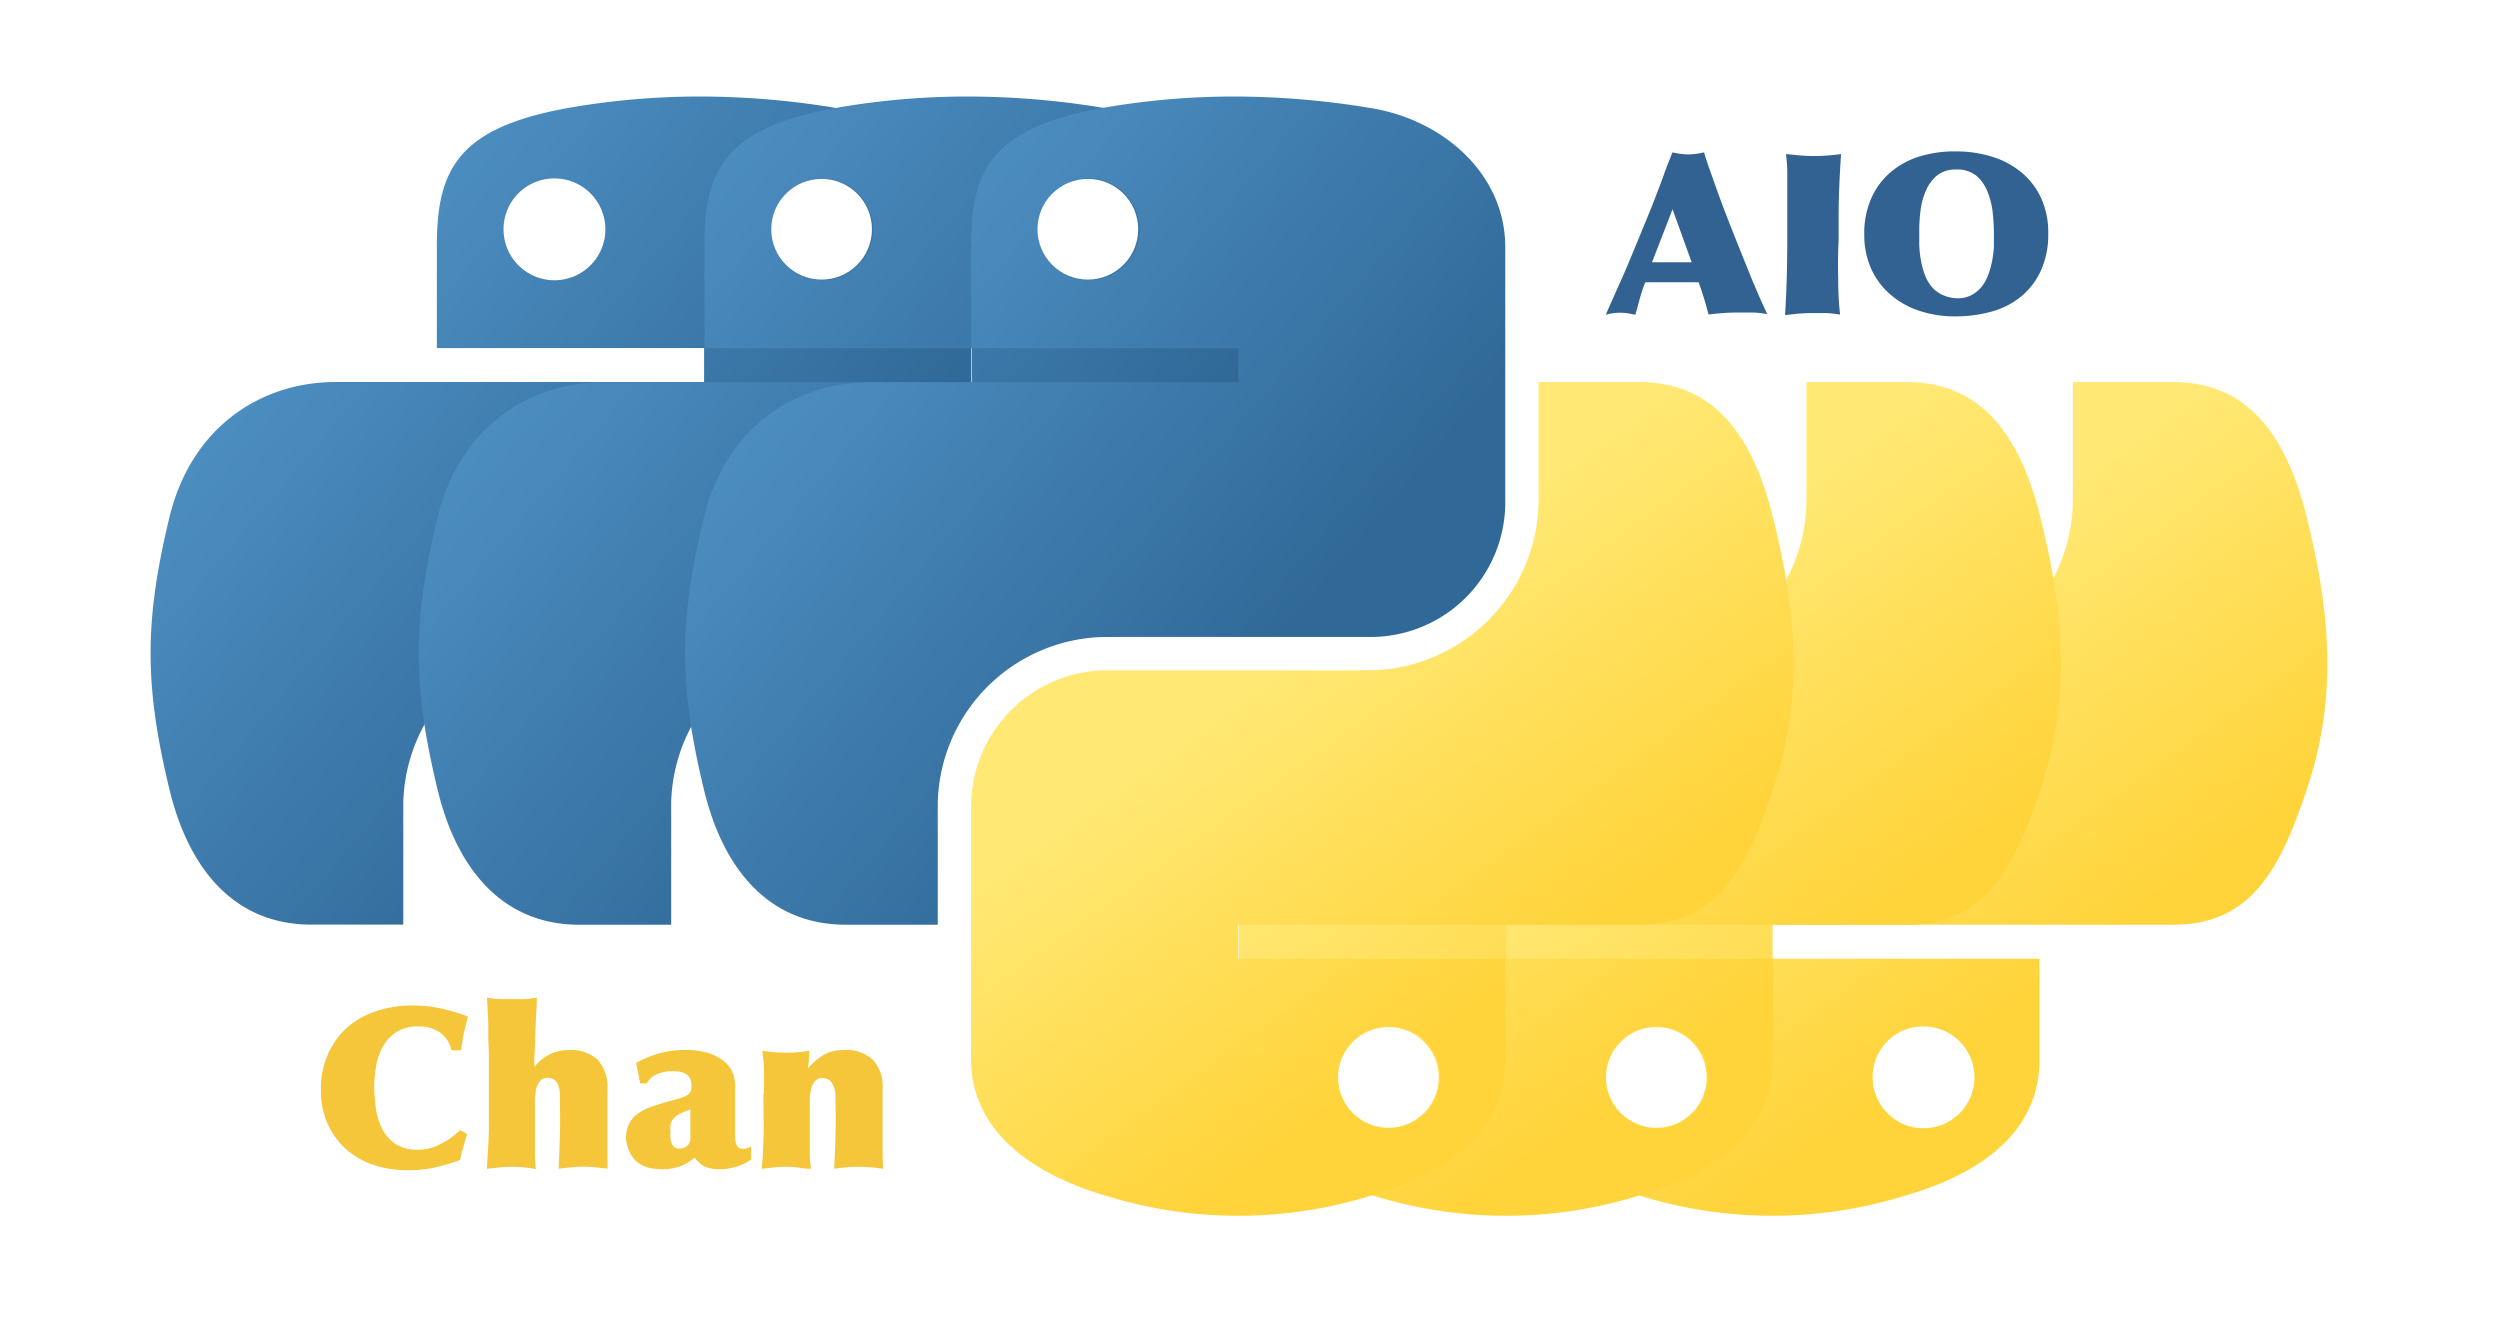 <svg id="svg2" xmlns="http://www.w3.org/2000/svg" xmlns:xlink="http://www.w3.org/1999/xlink" viewBox="0 0 226.39 119.46"><defs><style>.cls-1{fill:#fff;}.cls-2{fill:url(#未命名的渐变_2);}.cls-3{fill:url(#未命名的渐变_2-2);}.cls-4{fill:url(#未命名的渐变_2-3);}.cls-5{fill:url(#未命名的渐变);}.cls-6{fill:url(#未命名的渐变-2);}.cls-7{fill:url(#未命名的渐变-3);}.cls-8{fill:#326292;}.cls-9{fill:#f5c53a;}</style><linearGradient id="未命名的渐变_2" x1="417.22" y1="-322.51" x2="382.08" y2="-272.79" gradientTransform="matrix(0.56, 0, 0, -0.57, -54.46, -96.31)" gradientUnits="userSpaceOnUse"><stop offset="0" stop-color="#ffd43b"/><stop offset="1" stop-color="#ffe873"/></linearGradient><linearGradient id="未命名的渐变_2-2" x1="374.35" y1="-322.51" x2="339.21" y2="-272.79" xlink:href="#未命名的渐变_2"/><linearGradient id="未命名的渐变_2-3" x1="331.23" y1="-322.51" x2="296.09" y2="-272.79" xlink:href="#未命名的渐变_2"/><linearGradient id="未命名的渐变" x1="108.78" y1="-186.6" x2="207.19" y2="-271.26" gradientTransform="matrix(0.56, 0, 0, -0.57, -54.46, -96.31)" gradientUnits="userSpaceOnUse"><stop offset="0" stop-color="#5a9fd4"/><stop offset="1" stop-color="#306998"/></linearGradient><linearGradient id="未命名的渐变-2" x1="151.91" y1="-186.6" x2="250.31" y2="-271.26" xlink:href="#未命名的渐变"/><linearGradient id="未命名的渐变-3" x1="194.78" y1="-186.6" x2="293.18" y2="-271.26" xlink:href="#未命名的渐变"/></defs><title>logo</title><rect class="cls-1" width="226.39" height="119.46"/><g id="g2303"><path id="path1950" class="cls-2" d="M183.25,32.65V43.4a15.52,15.52,0,0,1-15.12,15.35H144A12.35,12.35,0,0,0,131.86,71v23c0,6.56,5.7,10.42,12.1,12.3a40.49,40.49,0,0,0,24.17,0c6.09-1.76,12.1-5.31,12.1-12.3V84.87H156.06V81.79h36.28c7,0,9.65-4.91,12.1-12.27,2.53-7.58,2.42-14.87,0-24.6-1.74-7-5.06-12.27-12.1-12.27h-9.08ZM169.66,91a4.61,4.61,0,1,1-4.54,4.6A4.57,4.57,0,0,1,169.66,91Z" transform="translate(4.46 1.95)"/><path id="path1950-2" data-name="path1950" class="cls-3" d="M159.13,32.65V43.4A15.52,15.52,0,0,1,144,58.75H119.84A12.35,12.35,0,0,0,107.74,71v23c0,6.56,5.7,10.42,12.1,12.3a40.49,40.49,0,0,0,24.17,0c6.09-1.76,12.1-5.31,12.1-12.3V84.87H131.94V81.79h36.28c7,0,9.65-4.91,12.1-12.27,2.53-7.58,2.42-14.87,0-24.6-1.74-7-5.06-12.27-12.1-12.27h-9.08ZM145.54,91a4.61,4.61,0,1,1-4.54,4.6A4.57,4.57,0,0,1,145.54,91Z" transform="translate(4.46 1.95)"/><path id="path1950-3" data-name="path1950" class="cls-4" d="M134.87,32.65V43.4a15.52,15.52,0,0,1-15.12,15.35H95.58A12.35,12.35,0,0,0,83.48,71v23c0,6.56,5.7,10.42,12.1,12.3a40.49,40.49,0,0,0,24.17,0c6.09-1.76,12.1-5.31,12.1-12.3V84.87H107.68V81.79H144c7,0,9.65-4.91,12.1-12.27,2.53-7.58,2.42-14.87,0-24.6-1.74-7-5.06-12.27-12.1-12.27h-9.08ZM121.28,91a4.61,4.61,0,1,1-4.54,4.6A4.57,4.57,0,0,1,121.28,91Z" transform="translate(4.46 1.95)"/><circle class="cls-1" cx="149.99" cy="97.57" r="4.56"/><circle class="cls-1" cx="125.73" cy="97.57" r="4.56"/><path id="path1948" class="cls-5" d="M58.77,6.79a69.11,69.11,0,0,0-11.57,1C37,9.58,35.1,13.37,35.1,20.35v9.22h24.2v3.07H26c-7,0-13.19,4.23-15.12,12.27-2.22,9.22-2.32,15,0,24.6,1.72,7.17,5.83,12.27,12.86,12.27h8.32V70.73a15.38,15.38,0,0,1,15.12-15H71.38a12.19,12.19,0,0,0,12.1-12.3v-23c0-6.56-5.53-11.49-12.1-12.58A75.49,75.49,0,0,0,58.77,6.79ZM45.68,14.21a4.61,4.61,0,1,1-4.54,4.63A4.59,4.59,0,0,1,45.68,14.21Z" transform="translate(4.46 1.95)"/><path id="path1948-2" data-name="path1948" class="cls-6" d="M83,6.79a69.11,69.11,0,0,0-11.57,1c-10.24,1.81-12.1,5.6-12.1,12.58v9.22h24.2v3.07H50.28c-7,0-13.19,4.23-15.12,12.27-2.22,9.22-2.32,15,0,24.6C36.88,76.69,41,81.79,48,81.79h8.32V70.73a15.38,15.38,0,0,1,15.12-15H95.64a12.19,12.19,0,0,0,12.1-12.3v-23c0-6.56-5.53-11.49-12.1-12.58A75.49,75.49,0,0,0,83,6.79ZM69.94,14.21a4.61,4.61,0,1,1-4.54,4.63A4.59,4.59,0,0,1,69.94,14.21Z" transform="translate(4.46 1.95)"/><path id="path1948-3" data-name="path1948" class="cls-7" d="M107.15,6.79a69.11,69.11,0,0,0-11.57,1c-10.24,1.81-12.1,5.6-12.1,12.58v9.22h24.2v3.07H74.4c-7,0-13.19,4.23-15.12,12.27-2.22,9.22-2.32,15,0,24.6C61,76.69,65.11,81.79,72.14,81.79h8.32V70.73a15.38,15.38,0,0,1,15.12-15h24.17a12.19,12.19,0,0,0,12.1-12.3v-23c0-6.56-5.53-11.49-12.1-12.58A75.49,75.49,0,0,0,107.15,6.79ZM94.06,14.21a4.61,4.61,0,1,1-4.54,4.63A4.59,4.59,0,0,1,94.06,14.21Z" transform="translate(4.46 1.95)"/><circle class="cls-1" cx="98.51" cy="20.76" r="4.56"/><circle class="cls-1" cx="74.4" cy="20.76" r="4.56"/><path class="cls-8" d="M143.63,26.55l-0.68-.13a4.73,4.73,0,0,0-.7-0.05,4.59,4.59,0,0,0-.68.05,5.06,5.06,0,0,0-.62.13l1.2-2.71q0.29-.61.63-1.42t0.72-1.72l0.79-1.92,0.82-2,0.51-1.32q0.29-.74.55-1.47t0.49-1.31l0.33-.83q0.35,0.08.71,0.13a5.16,5.16,0,0,0,.71.05,5.31,5.31,0,0,0,.73-0.05q0.37-.05.71-0.13,0.22,0.73.57,1.72t0.74,2.08q0.4,1.09.82,2.18l0.79,2,0.77,1.92,0.64,1.58q0.31,0.74.64,1.5t0.76,1.67a8.24,8.24,0,0,0-1.33-.15l-1.35,0q-0.65,0-1.32.05t-1.32.13q-0.2-.77-0.42-1.49t-0.48-1.43h-4.83a13.88,13.88,0,0,0-.49,1.45Q143.85,25.81,143.63,26.55Zm1.51-4.75,0.45,0h2.69l0.45,0L147,17Z" transform="translate(4.46 1.95)"/><path class="cls-8" d="M162,23.29q0,1.78.17,3.25a10.88,10.88,0,0,0-1.23-.14q-0.66,0-1.32,0t-1.29.06l-1.14.12q0.1-1.71.15-3.37t0.05-3.37q0-.41,0-1t0-1.23q0-.65,0-1.25t0-1q0-.71,0-1.61t-0.12-1.75l1.22,0.12q0.69,0.06,1.26.06t1.31-.05q0.67-.05,1.2-0.13-0.1,1.47-.16,2.9t-0.06,2.9v2Q161.95,21.51,162,23.29Z" transform="translate(4.46 1.95)"/><path class="cls-8" d="M172.65,11.76a10.93,10.93,0,0,1,3.28.48,7.74,7.74,0,0,1,2.66,1.42A6.57,6.57,0,0,1,180.38,16a7.48,7.48,0,0,1,.64,3.19,7.91,7.91,0,0,1-.65,3.33,6.59,6.59,0,0,1-1.78,2.36,7.23,7.23,0,0,1-2.68,1.38,12.15,12.15,0,0,1-3.33.44,10.25,10.25,0,0,1-3.16-.48,7.6,7.6,0,0,1-2.61-1.43A6.68,6.68,0,0,1,165,22.42a7.5,7.5,0,0,1-.64-3.17A7.77,7.77,0,0,1,165,16a6.62,6.62,0,0,1,1.74-2.35,7.46,7.46,0,0,1,2.62-1.43A10.74,10.74,0,0,1,172.65,11.76Zm0.16,13.3a2.63,2.63,0,0,0,1.26-.29A2.89,2.89,0,0,0,175,24a3.78,3.78,0,0,0,.59-1.07,7.93,7.93,0,0,0,.35-1.25,10.4,10.4,0,0,0,.16-1.3q0-.65,0-1.2a17.29,17.29,0,0,0-.11-1.89,6.93,6.93,0,0,0-.47-1.88,3.66,3.66,0,0,0-1-1.44,2.76,2.76,0,0,0-1.83-.57,2.67,2.67,0,0,0-1.74.54,3.66,3.66,0,0,0-1,1.36,6.23,6.23,0,0,0-.49,1.78,14.48,14.48,0,0,0-.12,1.81q0,0.63,0,1.34a10.46,10.46,0,0,0,.15,1.39,7.72,7.72,0,0,0,.35,1.3,3.68,3.68,0,0,0,.62,1.09,2.83,2.83,0,0,0,1,.75A3.24,3.24,0,0,0,172.82,25.06Z" transform="translate(4.46 1.95)"/><path class="cls-9" d="M35.33,91.51A3.39,3.39,0,0,0,33.4,91a3.54,3.54,0,0,0-1.9.47,3.66,3.66,0,0,0-1.21,1.22,5.3,5.3,0,0,0-.65,1.7,10.59,10.59,0,0,0-.21,1.91,15.21,15.21,0,0,0,.14,2.05,6,6,0,0,0,.56,1.89,3.63,3.63,0,0,0,1.19,1.38,3.46,3.46,0,0,0,2,.54,4.55,4.55,0,0,0,1.27-.16,4.81,4.81,0,0,0,1-.43A6.69,6.69,0,0,0,36.5,101q0.39-.31.71-0.61l0.63,0.35q-0.18.59-.35,1.19T37.2,103.1q-0.92.33-2.07,0.62a10.85,10.85,0,0,1-2.68.3,9.63,9.63,0,0,1-3.07-.48,7,7,0,0,1-2.5-1.43,6.8,6.8,0,0,1-1.67-2.3,7.38,7.38,0,0,1-.61-3.07,7.7,7.7,0,0,1,.65-3.25A7,7,0,0,1,27,91.08a7.65,7.65,0,0,1,2.66-1.48A10.45,10.45,0,0,1,33,89.1a11.54,11.54,0,0,1,2.48.28,16.59,16.59,0,0,1,2.42.72q-0.06.35-.15,0.68t-0.17.68q-0.1.43-.16,0.85l-0.12.85H36.42A2.63,2.63,0,0,0,35.33,91.51Z" transform="translate(4.46 1.95)"/><path class="cls-9" d="M39.76,92.09q0-.56,0-1.13t-0.06-1.19q0-.62-0.07-1.38a11.1,11.1,0,0,0,1.14.14q0.57,0,1.14,0t1.13,0a10.33,10.33,0,0,0,1.11-.14q0,0.8-.07,1.7L44,91.88q0,0.88-.05,1.61t0,1.18l0,0a3.63,3.63,0,0,1,1.43-1.17A3.91,3.91,0,0,1,47,93.14a3.57,3.57,0,0,1,2.69.9,3.77,3.77,0,0,1,.86,2.69v0.61q0,0.35,0,.72t0,0.76v2.57q0,0.45,0,.9t0,0.87q0,0.42,0,.72l-1-.11a9.9,9.9,0,0,0-1.21-.07,10.83,10.83,0,0,0-1.11.06l-1.11.12q0.08-1.53.12-3t0-3c0-.27,0-0.54,0-0.8a2.62,2.62,0,0,0-.13-0.71,1.14,1.14,0,0,0-.35-0.52,1,1,0,0,0-.66-0.19,0.82,0.82,0,0,0-.66.28,1.66,1.66,0,0,0-.34.7,5,5,0,0,0-.12,1q0,0.55,0,1.1v1.84q0,1.18,0,1.94t0.09,1.39L43,103.76q-0.56-.05-1.15-0.05a10.44,10.44,0,0,0-1.11.06l-1.11.12q0.06-1,.12-2t0.06-2.1V93.28Q39.77,92.65,39.76,92.09Z" transform="translate(4.46 1.95)"/><path class="cls-9" d="M52.23,101.18a3,3,0,0,1,.28-1.36,2.56,2.56,0,0,1,.77-0.91,4.6,4.6,0,0,1,1.18-.61q0.68-.24,1.48-0.47l1.15-.32a3,3,0,0,0,.67-0.28,0.76,0.76,0,0,0,.32-0.33,1.16,1.16,0,0,0,.08-0.47,1.62,1.62,0,0,0-.13-0.7,1,1,0,0,0-.38-0.43,1.51,1.51,0,0,0-.57-0.2,4.6,4.6,0,0,0-.69-0.05,3.43,3.43,0,0,0-1.29.25,1.89,1.89,0,0,0-1,.86l-0.59,0L53.15,94.3a10.24,10.24,0,0,1,2.15-.88,8.81,8.81,0,0,1,2.32-.29,6.76,6.76,0,0,1,2,.26,4.27,4.27,0,0,1,1.4.7,2.75,2.75,0,0,1,.82,1,3,3,0,0,1,.27,1.24c0,0.26,0,.57,0,0.93s0,0.73,0,1.1,0,0.73,0,1.08,0,0.64,0,.89,0,0.47,0,.68a2.25,2.25,0,0,0,.08.56,0.81,0.81,0,0,0,.21.38,0.58,0.58,0,0,0,.41.13,1.51,1.51,0,0,0,.75-0.22l0,0.31a2.15,2.15,0,0,0,0,.31,1.79,1.79,0,0,0,0,.28l0,0.28a4.28,4.28,0,0,1-1.35.66,5,5,0,0,1-1.43.23,4.64,4.64,0,0,1-.88-0.07,2,2,0,0,1-.63-0.22,2.22,2.22,0,0,1-.47-0.36,4.86,4.86,0,0,1-.37-0.41,3.54,3.54,0,0,1-1.32.8,4.67,4.67,0,0,1-1.54.26,5.63,5.63,0,0,1-1.3-.14,2.62,2.62,0,0,1-1-.49,2.35,2.35,0,0,1-.68-0.88A3.05,3.05,0,0,1,52.23,101.18Zm4-.45a2.3,2.3,0,0,0,.17.93,0.67,0.67,0,0,0,.68.4,1,1,0,0,0,.72-0.27,0.93,0.93,0,0,0,.26-0.67V98.51a8.94,8.94,0,0,0-1,.42,1.74,1.74,0,0,0-.56.44,1.28,1.28,0,0,0-.25.56A4.35,4.35,0,0,0,56.27,100.73Z" transform="translate(4.46 1.95)"/><path class="cls-9" d="M64.73,97q0-1.1,0-2T64.55,93.2q0.51,0.08,1.07.13t1.09,0.05a12.12,12.12,0,0,0,2.12-.18,15.75,15.75,0,0,1-.12,1.59,7.81,7.81,0,0,1,.72-0.71,4.47,4.47,0,0,1,.74-0.52A3.24,3.24,0,0,1,71,93.24a4.23,4.23,0,0,1,1-.1,3.49,3.49,0,0,1,2.59.89,3.55,3.55,0,0,1,.88,2.6V97.4q0,0.43,0,.88c0,0.3,0,.59,0,0.88v1.65q0,0.75,0,1.59t0.05,1.49q-0.55-.08-1.1-0.13t-1.1-.05q-0.53,0-1.12.05t-1.12.13q0.08-1.53.12-3t0-3c0-.27,0-0.54,0-0.8A2.62,2.62,0,0,0,71,96.39a1.18,1.18,0,0,0-.34-0.52,0.94,0.94,0,0,0-.63-0.19,0.86,0.86,0,0,0-.68.26,1.67,1.67,0,0,0-.35.69,4.56,4.56,0,0,0-.13,1q0,0.55,0,1.12v1.84q0,1.18,0,1.94T69,103.89q-0.59,0-1.15-.11a9.08,9.08,0,0,0-1.15-.07,9.88,9.88,0,0,0-1.09.06l-1.09.12q0.12-1.31.16-2.63t0-2.67V97Z" transform="translate(4.46 1.95)"/></g></svg>